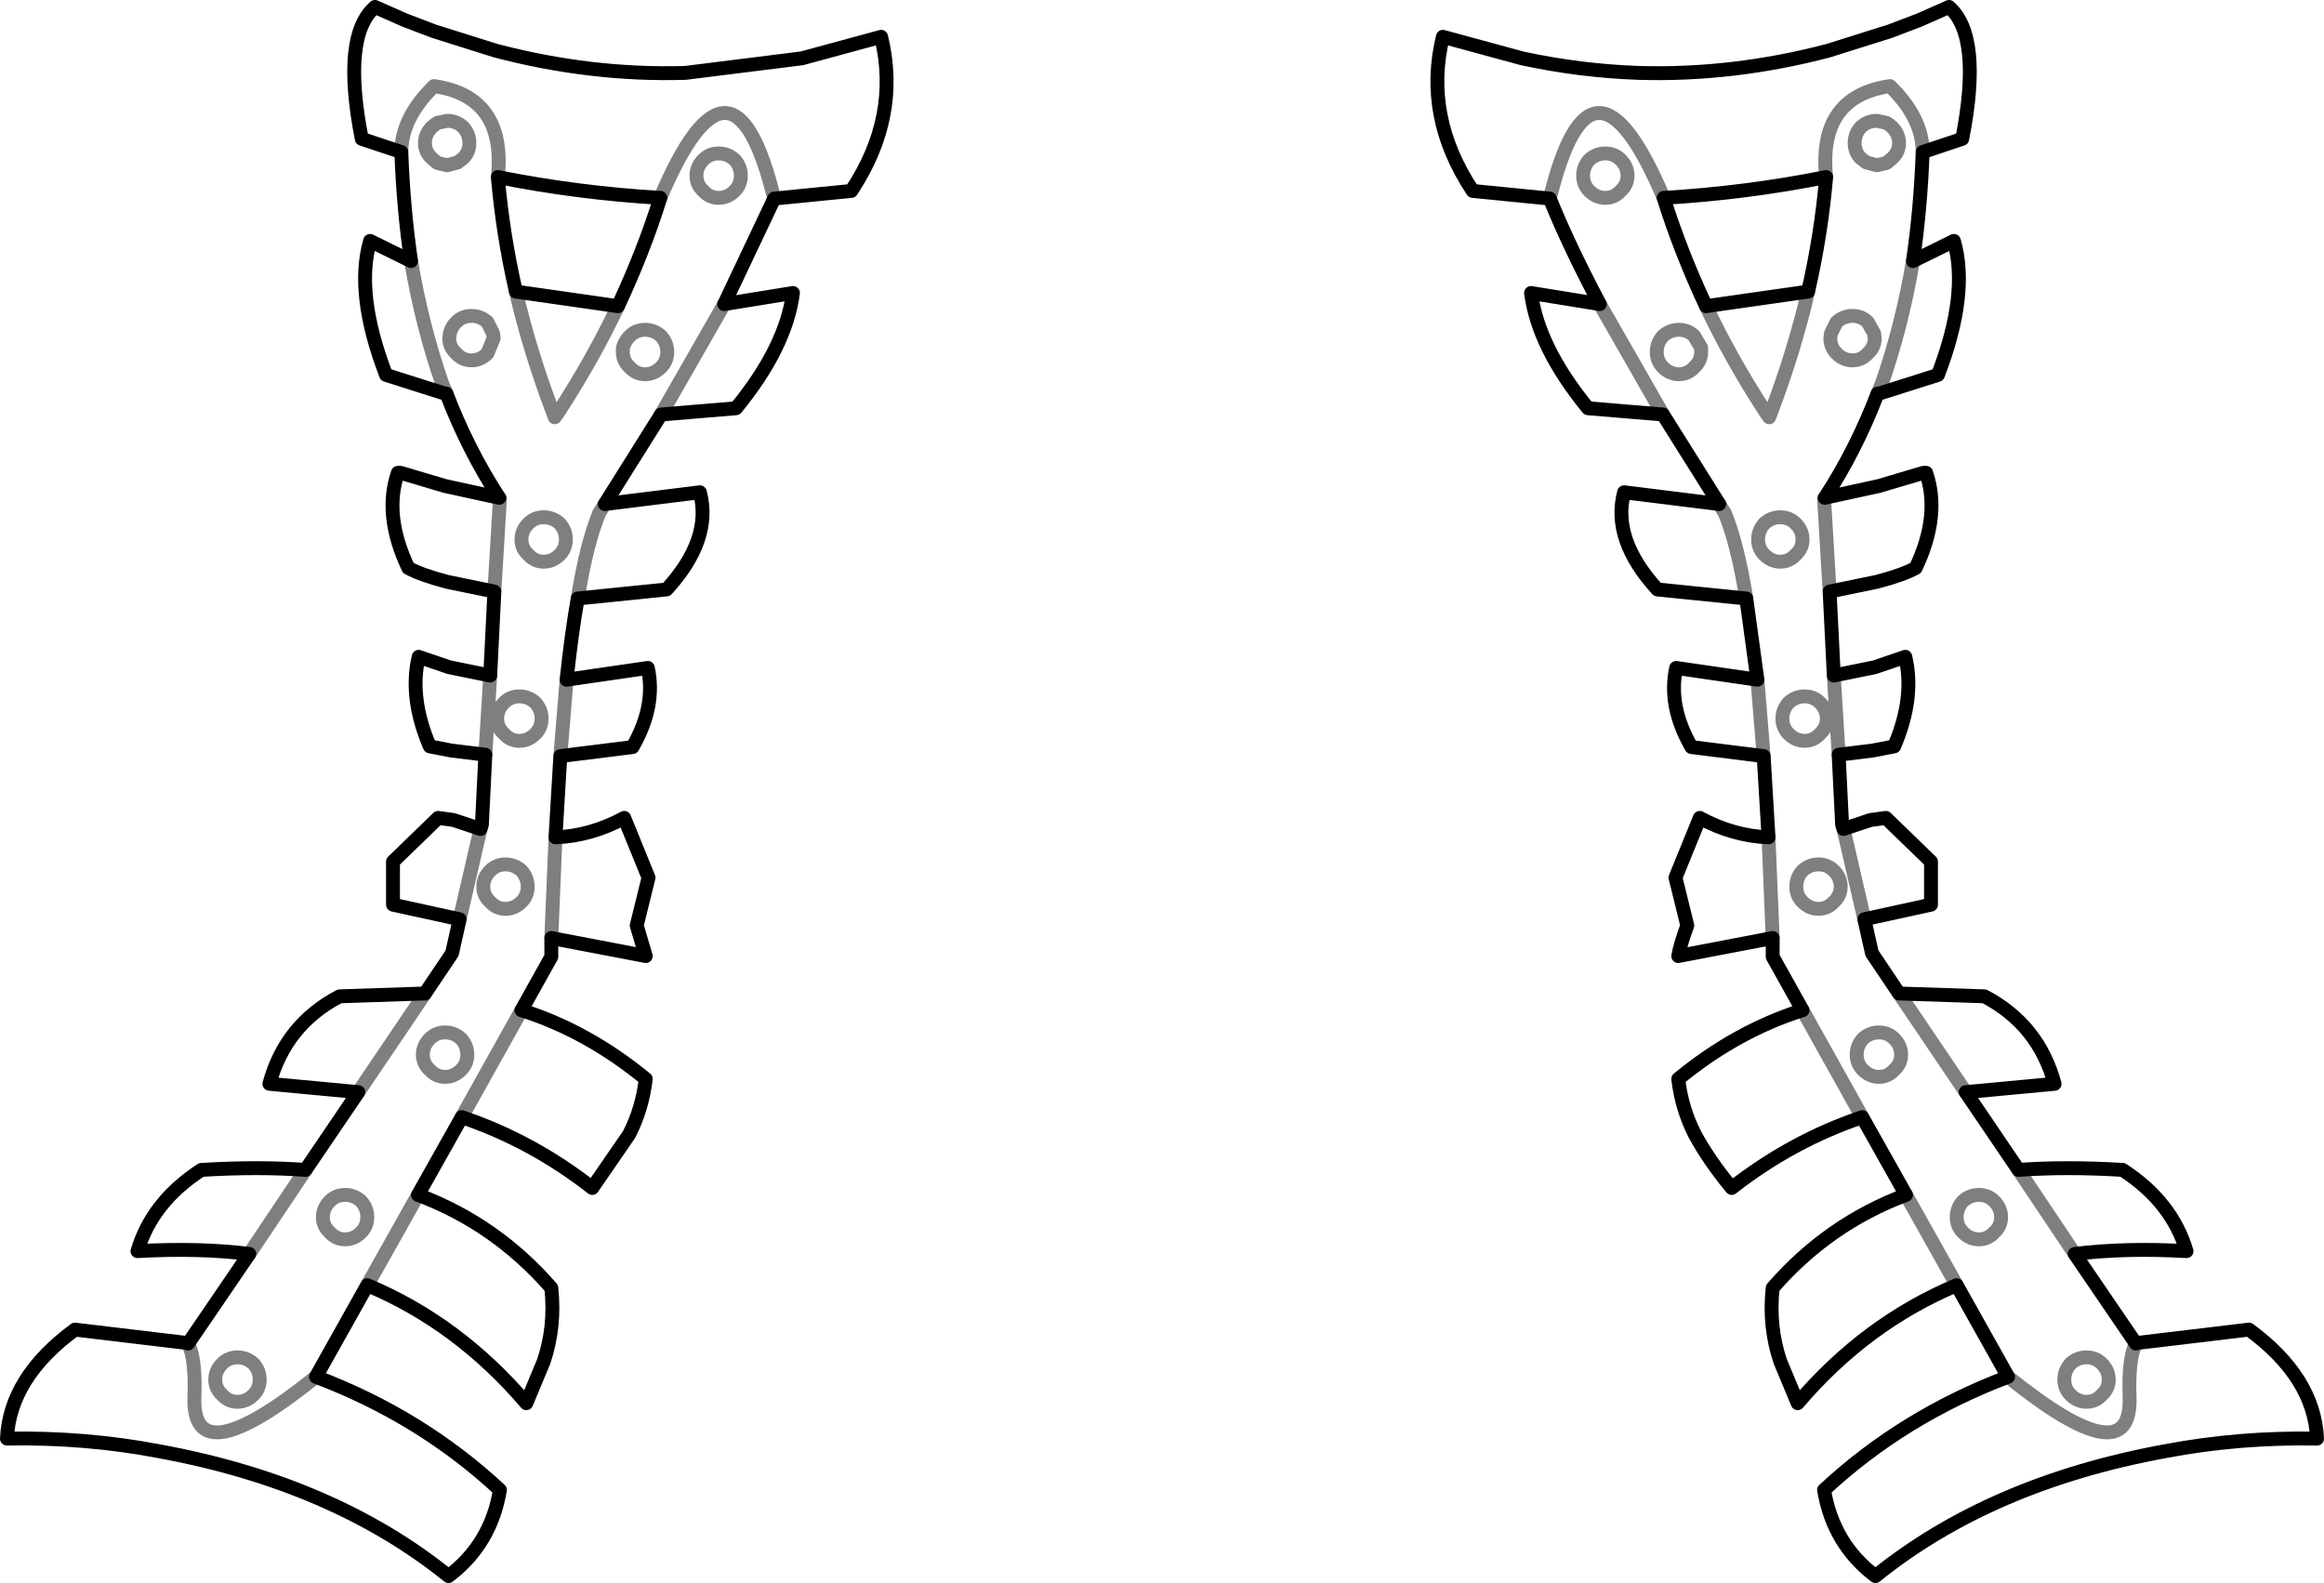 <?xml version="1.0" encoding="UTF-8" standalone="no"?>
<svg xmlns:xlink="http://www.w3.org/1999/xlink" height="114.0px" width="167.35px" xmlns="http://www.w3.org/2000/svg">
  <g transform="matrix(1.0, 0.0, 0.0, 1.0, -316.2, -436.65)">
    <path d="M329.75 533.4 L329.55 533.35 321.6 532.4 Q316.9 535.85 316.7 540.25 322.35 540.15 327.6 541.15 340.2 543.45 348.5 550.15 351.55 547.85 352.2 543.95 346.5 538.65 338.95 535.8 M329.75 533.4 L334.15 526.95 Q330.5 526.5 326.1 526.75 327.15 523.2 330.7 520.9 334.8 520.65 338.2 520.9 L342.0 515.3 335.6 514.7 Q336.75 510.45 340.65 508.4 L346.65 508.2 346.8 508.2 348.75 505.3 349.3 502.85 344.5 501.8 344.5 498.7 347.75 495.55 348.85 495.7 350.8 496.35 350.9 496.05 351.15 491.0 348.7 490.7 347.15 490.4 Q345.65 486.9 346.35 483.95 L348.55 484.7 351.5 485.3 351.8 479.25 348.4 478.55 Q346.5 478.05 345.6 477.55 343.8 473.75 344.85 470.7 L345.05 470.7 348.25 471.65 352.15 472.5 Q349.9 469.05 348.35 465.0 L348.1 464.95 344.0 463.65 Q341.75 457.8 342.85 454.0 L345.8 455.45 Q345.25 451.7 345.1 447.6 L342.25 446.65 Q340.8 439.25 343.2 437.15 L345.35 438.1 347.45 438.9 351.9 440.3 Q358.75 442.1 365.55 441.9 L373.95 440.85 379.65 439.3 Q381.05 445.05 377.5 450.4 L371.95 450.95 368.35 458.55 373.3 457.75 Q372.8 461.65 369.2 466.05 L363.8 466.5 359.75 472.95 366.6 472.1 Q367.5 475.5 364.2 479.1 L357.8 479.75 Q357.35 482.3 357.0 485.6 L362.85 484.75 Q363.45 487.5 361.75 490.45 L356.55 491.1 356.2 496.95 Q358.75 496.85 361.15 495.55 L362.9 499.85 362.05 503.3 362.7 505.5 355.9 504.2 355.9 505.55 353.75 509.4 Q358.5 510.9 362.7 514.35 362.45 516.5 361.5 518.35 L358.85 522.2 Q354.5 518.8 349.45 517.1 L346.3 522.7 Q351.9 524.8 355.9 529.4 356.2 532.2 355.35 534.7 L354.1 537.7 Q349.2 531.95 342.65 529.2 L338.95 535.8 M452.3 438.9 L454.4 438.1 456.55 437.15 Q458.95 439.25 457.5 446.65 L454.65 447.6 Q454.5 451.7 453.95 455.45 L456.9 454.0 Q458.0 457.8 455.75 463.65 L451.65 464.95 451.4 465.0 Q449.85 469.05 447.6 472.5 L451.5 471.65 454.7 470.7 454.9 470.7 Q455.95 473.75 454.15 477.55 453.25 478.05 451.35 478.55 L447.95 479.25 448.25 485.3 451.2 484.7 453.4 483.95 Q454.1 486.9 452.6 490.4 L451.05 490.7 448.6 491.0 448.85 496.05 448.95 496.35 450.9 495.7 452.0 495.55 455.25 498.7 455.25 501.8 450.45 502.85 451.0 505.3 452.95 508.2 453.1 508.2 459.1 508.4 Q463.0 510.45 464.15 514.7 L457.75 515.3 461.55 520.9 Q464.95 520.65 469.05 520.9 472.6 523.2 473.65 526.75 469.25 526.5 465.6 526.95 L470.0 533.4 470.2 533.35 478.15 532.4 Q482.85 535.85 483.05 540.25 477.4 540.15 472.15 541.15 459.55 543.45 451.25 550.15 448.2 547.85 447.55 543.95 453.25 538.65 460.8 535.8 L457.1 529.2 Q450.55 531.95 445.65 537.7 L444.4 534.7 Q443.55 532.2 443.85 529.4 447.85 524.8 453.45 522.7 L450.3 517.1 Q445.25 518.8 440.9 522.2 439.25 520.2 438.25 518.35 437.3 516.5 437.05 514.35 441.25 510.9 446.0 509.4 L443.85 505.55 443.85 504.2 437.05 505.5 Q437.2 504.65 437.7 503.3 L436.85 499.85 438.6 495.55 Q441.0 496.85 443.55 496.95 L443.2 491.1 438.0 490.45 Q436.3 487.5 436.9 484.75 L442.75 485.6 441.95 479.75 435.55 479.1 Q432.25 475.5 433.15 472.1 L440.0 472.95 435.95 466.5 430.55 466.05 Q426.95 461.65 426.45 457.75 L431.4 458.55 Q429.15 454.3 427.8 450.95 L422.25 450.4 Q418.7 445.05 420.1 439.3 L425.8 440.85 Q429.95 441.75 434.2 441.9 441.0 442.1 447.85 440.3 L452.3 438.9 M439.05 458.7 Q437.2 454.75 436.0 450.9 M439.05 458.7 L446.4 457.65 Q447.35 453.5 447.7 449.4 441.95 450.55 436.0 450.9 M353.35 457.65 L360.7 458.7 Q362.55 454.75 363.75 450.9 357.8 450.55 352.05 449.4 352.4 453.5 353.35 457.65" fill="none" stroke="#000000" stroke-linecap="round" stroke-linejoin="round" stroke-width="1.0"/>
    <path d="M338.95 535.8 Q330.0 543.0 330.2 537.25 330.3 534.5 329.75 533.4 M433.4 449.3 Q433.4 449.95 432.9 450.4 432.45 450.9 431.8 450.9 431.15 450.9 430.65 450.4 430.2 449.95 430.2 449.3 430.2 448.65 430.65 448.15 431.15 447.7 431.8 447.7 432.45 447.7 432.9 448.15 433.4 448.65 433.4 449.3 M437.1 460.4 Q437.75 460.4 438.2 460.85 L438.7 461.7 438.7 462.0 Q438.7 462.65 438.2 463.1 437.75 463.6 437.1 463.6 436.45 463.6 435.95 463.1 L435.9 463.05 Q435.5 462.6 435.5 462.0 435.5 461.35 435.95 460.85 436.45 460.4 437.1 460.4 M446.4 457.65 Q445.4 461.95 443.75 466.3 L443.6 466.7 443.35 466.35 Q440.85 462.5 439.05 458.7 M436.0 450.9 Q430.8 438.65 427.8 450.95 M435.95 466.5 L431.4 458.55 M440.0 472.95 L440.4 473.6 Q441.3 475.75 441.95 479.75 M443.25 474.35 Q443.75 473.9 444.4 473.9 445.05 473.9 445.5 474.35 446.0 474.85 446.0 475.5 446.0 476.15 445.5 476.6 445.05 477.1 444.4 477.1 443.75 477.1 443.25 476.6 442.8 476.15 442.8 475.5 442.8 474.85 443.25 474.35 M442.75 485.6 L443.2 491.1 M445.0 487.25 Q445.5 486.8 446.15 486.8 446.8 486.8 447.25 487.25 447.75 487.75 447.75 488.4 447.75 489.05 447.25 489.5 446.8 490.0 446.15 490.0 445.5 490.0 445.0 489.5 444.55 489.05 444.55 488.4 444.55 487.75 445.0 487.25 M452.1 448.35 L452.0 448.4 451.35 448.55 450.6 448.35 450.2 448.05 Q449.75 447.6 449.75 446.95 449.75 446.3 450.2 445.8 450.7 445.35 451.35 445.35 L452.05 445.5 452.2 445.6 452.45 445.8 Q452.95 446.3 452.95 446.95 452.95 447.6 452.45 448.05 L452.1 448.35 M451.15 460.65 L451.2 461.0 Q451.2 461.65 450.7 462.1 450.25 462.6 449.6 462.6 448.95 462.6 448.45 462.1 448.0 461.65 448.0 461.0 L448.05 460.65 448.45 459.85 Q448.95 459.4 449.6 459.4 450.25 459.4 450.7 459.85 L451.15 460.65 M453.95 455.45 Q453.15 460.15 451.7 464.3 L451.4 465.0 M447.6 472.5 L447.55 472.55 447.95 479.25 M448.25 485.3 L448.6 491.0 M454.65 447.6 Q454.65 445.15 452.3 442.85 447.1 443.6 447.7 449.4 M350.0 446.95 Q350.0 446.3 349.55 445.8 349.05 445.35 348.4 445.35 L347.7 445.5 347.55 445.6 347.3 445.8 Q346.8 446.3 346.8 446.95 346.8 447.6 347.3 448.05 L347.65 448.35 347.75 448.4 348.4 448.55 349.15 448.35 349.55 448.05 Q350.0 447.6 350.0 446.95 M353.35 457.65 Q354.35 461.95 356.0 466.3 L356.15 466.7 356.4 466.35 Q358.9 462.5 360.7 458.7 M351.3 459.85 Q350.8 459.4 350.15 459.4 349.5 459.4 349.05 459.85 348.7 460.2 348.6 460.65 L348.55 461.0 Q348.55 461.65 349.05 462.1 349.5 462.6 350.15 462.6 350.8 462.6 351.3 462.1 L351.75 461.0 351.7 460.65 351.3 459.85 M345.8 455.45 Q346.6 460.15 348.05 464.3 L348.35 465.0 M362.65 460.4 Q362.0 460.4 361.55 460.85 361.2 461.2 361.05 461.7 L361.05 462.0 Q361.05 462.65 361.55 463.1 362.0 463.6 362.65 463.6 363.3 463.6 363.8 463.1 L363.85 463.05 Q364.25 462.6 364.25 462.0 364.25 461.35 363.8 460.85 363.3 460.4 362.65 460.4 M359.75 472.95 L359.35 473.6 Q358.45 475.75 357.8 479.75 M356.5 474.35 Q356.0 473.9 355.35 473.9 354.7 473.9 354.25 474.35 353.75 474.85 353.75 475.5 353.75 476.15 354.25 476.6 354.7 477.1 355.35 477.1 356.0 477.1 356.5 476.6 356.95 476.15 356.95 475.5 356.95 474.85 356.5 474.35 M352.15 472.5 L352.2 472.55 351.8 479.25 M352.5 487.25 Q352.0 487.75 352.0 488.4 352.0 489.05 352.5 489.5 352.95 490.0 353.6 490.0 354.25 490.0 354.75 489.5 355.2 489.05 355.2 488.4 355.2 487.75 354.75 487.25 354.25 486.8 353.6 486.8 352.95 486.8 352.5 487.25 M351.5 485.3 L351.15 491.0 M357.0 485.6 L356.55 491.1 M369.55 449.3 Q369.55 448.65 369.1 448.15 368.6 447.7 367.95 447.7 367.3 447.7 366.85 448.15 366.35 448.65 366.35 449.3 366.35 449.95 366.85 450.4 367.3 450.9 367.95 450.9 368.6 450.9 369.1 450.4 369.55 449.95 369.55 449.3 M363.8 466.5 L368.35 458.55 M363.75 450.9 Q368.95 438.65 371.95 450.95 M345.1 447.6 Q345.1 445.15 347.45 442.85 352.65 443.6 352.05 449.4 M356.2 496.95 L355.9 504.2 M351.0 500.5 Q351.0 501.15 351.5 501.6 351.95 502.1 352.6 502.1 353.25 502.1 353.75 501.6 354.2 501.15 354.2 500.5 354.2 499.85 353.75 499.35 353.25 498.9 352.6 498.9 351.95 498.9 351.5 499.35 351.0 499.85 351.0 500.5 M350.8 496.35 L349.3 502.85 M349.4 511.45 Q348.9 511.0 348.25 511.0 347.6 511.0 347.15 511.45 346.65 511.95 346.65 512.6 346.65 513.25 347.15 513.7 347.6 514.2 348.25 514.2 348.9 514.2 349.4 513.7 349.85 513.25 349.85 512.6 349.85 511.95 349.4 511.45 M353.75 509.4 L349.45 517.1 M342.2 523.15 Q341.7 522.7 341.05 522.7 340.4 522.7 339.95 523.15 339.45 523.65 339.45 524.3 339.45 524.95 339.95 525.4 340.4 525.9 341.05 525.9 341.7 525.9 342.2 525.4 342.65 524.95 342.65 524.3 342.65 523.65 342.2 523.15 M338.2 520.9 L334.15 526.95 M331.7 536.0 Q331.7 536.65 332.2 537.1 332.65 537.6 333.3 537.6 333.95 537.6 334.45 537.1 334.9 536.65 334.9 536.0 334.9 535.35 334.45 534.85 333.95 534.4 333.3 534.4 332.65 534.4 332.2 534.85 331.7 535.35 331.7 536.0 M342.65 529.2 L346.3 522.7 M346.8 508.2 L342.0 515.3 M447.15 498.9 Q447.8 498.9 448.25 499.35 448.75 499.85 448.75 500.5 448.75 501.15 448.25 501.6 447.8 502.1 447.15 502.1 446.5 502.1 446.0 501.6 445.55 501.15 445.55 500.5 445.55 499.85 446.0 499.35 446.5 498.9 447.15 498.9 M448.95 496.35 L450.45 502.85 M453.1 512.6 Q453.1 513.25 452.6 513.7 452.15 514.2 451.5 514.2 450.85 514.2 450.35 513.7 449.9 513.25 449.9 512.6 449.9 511.95 450.35 511.45 450.85 511.0 451.5 511.0 452.15 511.0 452.6 511.45 453.1 511.95 453.1 512.6 M450.3 517.1 L446.0 509.4 M452.95 508.2 L457.75 515.3 M458.7 525.9 Q458.05 525.9 457.55 525.4 457.1 524.95 457.1 524.3 457.1 523.65 457.55 523.15 458.05 522.7 458.7 522.7 459.35 522.7 459.8 523.15 460.3 523.65 460.3 524.3 460.3 524.95 459.8 525.4 459.35 525.9 458.7 525.9 M461.55 520.9 L465.6 526.95 M464.85 536.0 Q464.85 535.35 465.3 534.85 465.8 534.4 466.45 534.4 467.1 534.4 467.55 534.85 468.05 535.35 468.05 536.0 468.05 536.65 467.55 537.1 467.1 537.6 466.45 537.6 465.8 537.6 465.3 537.1 464.85 536.65 464.85 536.0 M457.1 529.2 L453.45 522.7 M470.0 533.4 Q469.45 534.5 469.55 537.25 469.75 543.0 460.8 535.8 M443.85 504.2 L443.55 496.95" fill="none" stroke="#000000" stroke-linecap="round" stroke-linejoin="round" stroke-opacity="0.502" stroke-width="1.0"/>
  </g>
</svg>
